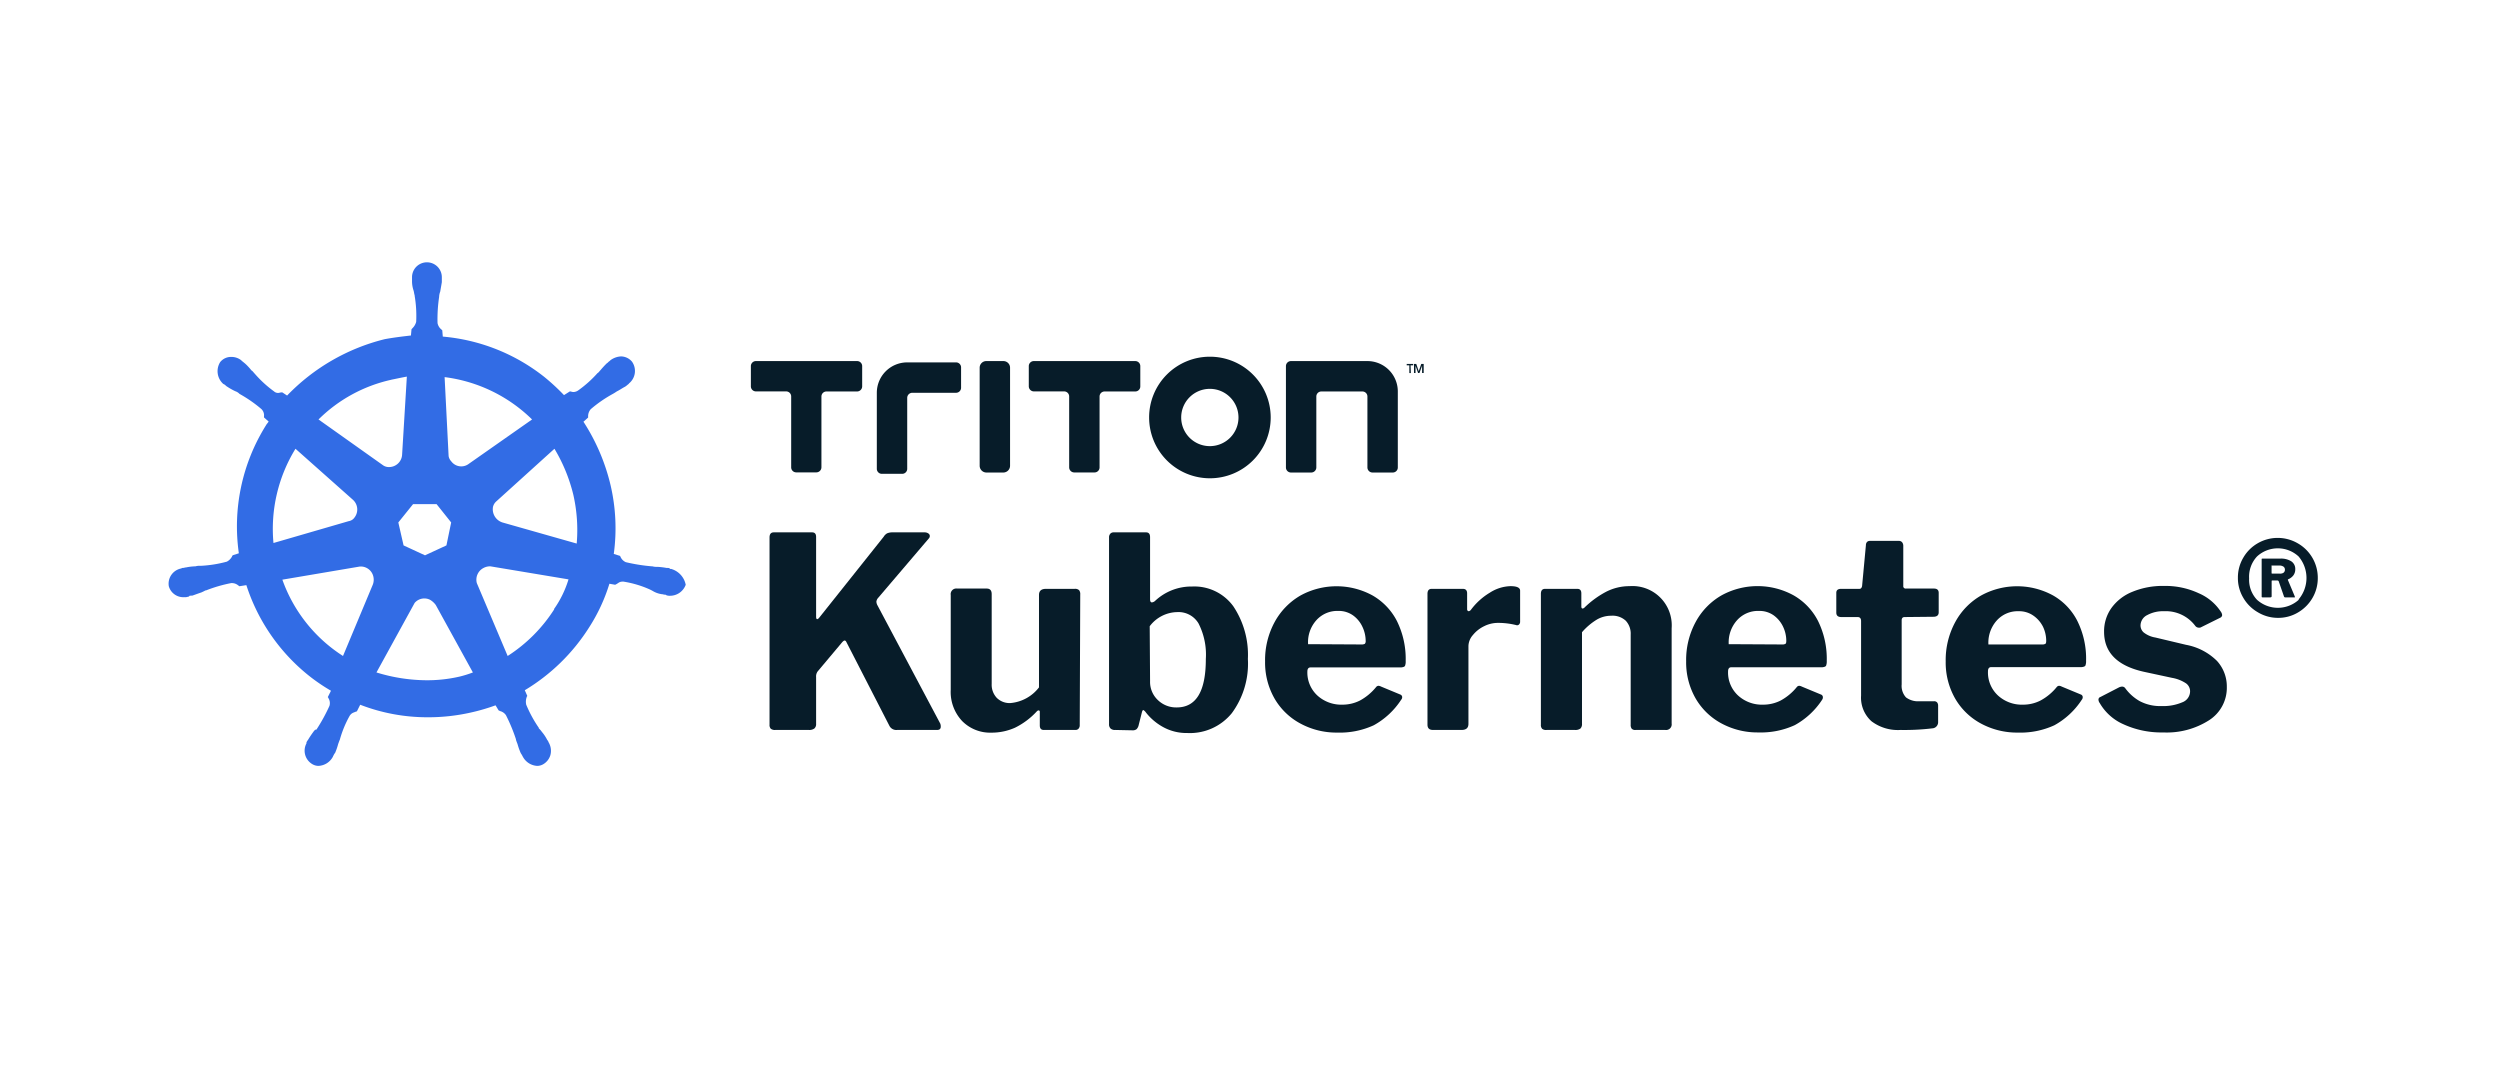 <svg xmlns="http://www.w3.org/2000/svg" id="Layer_1" width="343" height="147" data-name="Layer 1" viewBox="0 0 343 147"><defs><style>.cls-1{fill:#071c29}.cls-2{isolation:isolate}.cls-3{fill:#326ce5}</style></defs><title>triton-kubernetes</title><path d="M131.86,50.42V53.2a.69.69,0,0,1-.69.69h-6a.7.7,0,0,0-.7.7v9.73a.69.69,0,0,1-.69.69H121a.69.69,0,0,1-.7-.68h0V53.89a4.17,4.17,0,0,1,4.17-4.17h6.67a.69.69,0,0,1,.72.66Zm5.81-.88h-2.35a.91.91,0,0,0-.91.91h0V63.91a.93.93,0,0,0,.91.92h2.35a.93.93,0,0,0,.91-.92V50.45a.91.91,0,0,0-.91-.91Zm18.08,0h-13.9a.69.69,0,0,0-.7.68h0V53a.7.7,0,0,0,.7.7H146a.69.69,0,0,1,.69.69h0v9.73a.7.7,0,0,0,.7.7h2.78a.69.69,0,0,0,.69-.69h0V54.4a.69.69,0,0,1,.69-.69h4.21a.69.69,0,0,0,.69-.69h0V50.23a.69.69,0,0,0-.69-.69Zm-38.14,0h-13.9a.69.69,0,0,0-.69.69h0V53a.69.69,0,0,0,.68.7h4.15a.69.69,0,0,1,.7.68h0v9.73a.69.69,0,0,0,.68.7H112a.7.7,0,0,0,.7-.7V54.4a.69.69,0,0,1,.69-.69h4.2a.7.7,0,0,0,.7-.7V50.23A.69.69,0,0,0,117.61,49.54Zm58.82.69v13.9a.69.69,0,0,0,.68.7h2.79a.7.7,0,0,0,.7-.7V54.4a.69.69,0,0,1,.69-.69h5.63a.69.69,0,0,1,.69.69h0v9.73a.7.7,0,0,0,.7.7h2.78a.69.69,0,0,0,.69-.69h0V53.71a4.17,4.17,0,0,0-4.17-4.17H177.12a.69.69,0,0,0-.69.69ZM166,53.35a3.93,3.93,0,1,0,3.92,3.94h0A3.93,3.93,0,0,0,166,53.35m0-4.41a8.34,8.34,0,1,1-8.34,8.34h0A8.33,8.33,0,0,1,166,48.94Zm27.53,1.18h.36v-.19H193v.19h.36v1.06h.21Zm1.22,1.06.36-1h0v1h.22V49.93H195l-.35,1-.34-1H194v1.25h.21v-1h0l.35,1Z" class="cls-1"/><g class="cls-2"><g class="cls-2"><path d="M129.07,99.71c0,.29-.17.44-.52.44h-5.47a1.06,1.06,0,0,1-1.06-.58L116.13,88.1c-.07-.15-.15-.22-.25-.22s-.25.12-.44.36l-3.25,3.87a1.14,1.14,0,0,0-.22.77v6.43a.79.79,0,0,1-.24.64,1.18,1.18,0,0,1-.75.2h-4.6a.92.92,0,0,1-.62-.16.75.75,0,0,1-.18-.57V73.74c0-.46.19-.7.58-.7h5.26c.37,0,.55.21.55.63V84.59q0,.36.15.36c.07,0,.17-.07.29-.22l8.84-11.1a1.28,1.28,0,0,1,.47-.46,1.88,1.88,0,0,1,.77-.13h4.35a.88.88,0,0,1,.53.15.43.43,0,0,1,.2.33.5.5,0,0,1-.15.37l-7,8.21a1,1,0,0,0-.18.44,1.2,1.2,0,0,0,.11.44L129,99.27A1.06,1.06,0,0,1,129.07,99.71Z" class="cls-1"/></g><g class="cls-2"><path d="M142.55,94.31V81.63c0-.56.32-.84.95-.84h3.95a.8.8,0,0,1,.6.18.87.87,0,0,1,.16.59l-.07,17.93a.68.68,0,0,1-.16.48.54.54,0,0,1-.42.18h-4.35c-.37,0-.55-.21-.55-.62V97.74c0-.15,0-.23-.11-.26s-.17,0-.29.11a10.14,10.14,0,0,1-3,2.25,7.85,7.85,0,0,1-3.25.68,5.39,5.39,0,0,1-4-1.59,5.83,5.83,0,0,1-1.57-4.3v-13a.77.77,0,0,1,.87-.88h4.06c.46,0,.69.25.69.77V93.83a2.62,2.62,0,0,0,.7,1.92,2.49,2.49,0,0,0,1.86.71A5.54,5.54,0,0,0,142.55,94.31Z" class="cls-1"/><path d="M153,100.15a.86.86,0,0,1-.63-.2.78.78,0,0,1-.21-.6V73.74a.73.73,0,0,1,.17-.51.59.59,0,0,1,.46-.19h4.45c.37,0,.55.22.55.66v8.51c0,.3.09.44.26.44a.82.82,0,0,0,.4-.18,7.27,7.27,0,0,1,5.11-2,6.61,6.61,0,0,1,5.65,2.71,12,12,0,0,1,2,7.23,11.46,11.46,0,0,1-2.2,7.43,7.41,7.41,0,0,1-6.13,2.73,6.63,6.63,0,0,1-3.34-.84,7.7,7.7,0,0,1-2.43-2.12c-.13-.12-.21-.19-.26-.19s-.13.1-.18.3l-.44,1.75a1.16,1.16,0,0,1-.29.57.82.82,0,0,1-.55.16Zm4.79-6.68a3.42,3.42,0,0,0,1.08,2.59,3.6,3.6,0,0,0,2.57,1c2.68,0,4-2.21,4-6.65a9.41,9.41,0,0,0-1-4.87,3.18,3.18,0,0,0-2.9-1.56,4.82,4.82,0,0,0-3.8,1.94Z" class="cls-1"/><path d="M180.74,95.42a4.87,4.87,0,0,0,3.42,1.26,5.3,5.3,0,0,0,2.43-.57,7.44,7.44,0,0,0,2.24-1.88.46.46,0,0,1,.3-.14,1,1,0,0,1,.36.11l2.63,1.09a.39.39,0,0,1,.26.37.56.56,0,0,1-.15.36,10.52,10.52,0,0,1-3.76,3.49,11.15,11.15,0,0,1-5,1,10.35,10.35,0,0,1-5.07-1.25,9,9,0,0,1-3.55-3.45,9.94,9.94,0,0,1-1.28-5.06,10.91,10.91,0,0,1,1.32-5.42,9.37,9.37,0,0,1,3.56-3.64,10.29,10.29,0,0,1,9.85,0,8.52,8.52,0,0,1,3.36,3.52,11.72,11.72,0,0,1,1.2,5.48,1.65,1.65,0,0,1-.09.66c-.06.12-.24.19-.53.22H179.81c-.29,0-.44.19-.44.58A4.29,4.29,0,0,0,180.74,95.42Zm6-7a1,1,0,0,0,.52-.09.57.57,0,0,0,.11-.42,4.54,4.54,0,0,0-.44-1.9,4,4,0,0,0-1.28-1.57,3.37,3.37,0,0,0-2.05-.62,3.85,3.85,0,0,0-3,1.28,4.5,4.5,0,0,0-1.13,3.28Z" class="cls-1"/><path d="M195.85,99.42V81.48c0-.46.19-.69.58-.69h4.28c.38,0,.58.21.58.62v2.16a.31.31,0,0,0,.07.22.26.26,0,0,0,.15.07.5.5,0,0,0,.29-.18,9,9,0,0,1,2.6-2.36,5.51,5.51,0,0,1,2.84-.9c.88,0,1.32.21,1.32.62v4.24a.52.52,0,0,1-.15.4.37.37,0,0,1-.4.08,10.27,10.27,0,0,0-2.56-.3,4.24,4.24,0,0,0-1.84.46,4.49,4.49,0,0,0-1.53,1.21,2.37,2.37,0,0,0-.61,1.51V99.31c0,.56-.31.84-.95.84h-3.91C196.1,100.15,195.85,99.91,195.85,99.42Z" class="cls-1"/><path d="M211.59,100a.75.75,0,0,1-.18-.57V81.48c0-.46.19-.69.58-.69h4.42c.37,0,.55.21.55.62V83.2c0,.2.06.29.18.29a.42.42,0,0,0,.26-.14,12.79,12.79,0,0,1,3-2.18,7,7,0,0,1,3.18-.75,5.39,5.39,0,0,1,5.77,5.78V99.27a.77.77,0,0,1-.87.88h-4.06a.68.68,0,0,1-.54-.16.85.85,0,0,1-.15-.57V87.07a2.59,2.59,0,0,0-.68-1.91,2.65,2.65,0,0,0-2-.68,3.86,3.86,0,0,0-2,.55,8.61,8.61,0,0,0-2,1.71V99.31a.85.85,0,0,1-.21.64,1.13,1.13,0,0,1-.74.2h-3.9A.87.87,0,0,1,211.59,100Z" class="cls-1"/></g><g class="cls-2"><path d="M238.46,95.42a4.85,4.85,0,0,0,3.42,1.26,5.3,5.3,0,0,0,2.43-.57,7.44,7.44,0,0,0,2.24-1.88.46.46,0,0,1,.29-.14.94.94,0,0,1,.37.11l2.63,1.09a.39.39,0,0,1,.26.37A.56.56,0,0,1,250,96a10.52,10.52,0,0,1-3.76,3.49,11.15,11.15,0,0,1-5,1,10.39,10.39,0,0,1-5.08-1.25,9,9,0,0,1-3.54-3.45,9.94,9.94,0,0,1-1.28-5.06,10.91,10.91,0,0,1,1.32-5.42,9.3,9.3,0,0,1,3.56-3.64,10.27,10.27,0,0,1,9.84,0,8.48,8.48,0,0,1,3.37,3.52,11.72,11.72,0,0,1,1.2,5.48,1.65,1.65,0,0,1-.09.66c-.06.12-.24.19-.53.22H237.53c-.29,0-.44.19-.44.58A4.29,4.29,0,0,0,238.46,95.42Zm6-7a.9.9,0,0,0,.51-.09c.08-.06.11-.2.11-.42a4.52,4.52,0,0,0-.43-1.9,4.08,4.08,0,0,0-1.28-1.57,3.37,3.37,0,0,0-2.05-.62,3.84,3.84,0,0,0-3,1.28,4.55,4.55,0,0,0-1.14,3.28Z" class="cls-1"/></g><g class="cls-2"><path d="M261.32,84.66c-.27,0-.41.15-.41.44v8.8a2.33,2.33,0,0,0,.59,1.78,2.74,2.74,0,0,0,1.86.53h2a.53.53,0,0,1,.41.16.7.7,0,0,1,.14.46l0,2.22a.84.84,0,0,1-.8.88,32.06,32.06,0,0,1-4.35.22,6,6,0,0,1-4-1.2,4.35,4.35,0,0,1-1.42-3.51V85.21c0-.37-.16-.55-.48-.55h-2.23c-.46,0-.69-.2-.69-.62v-2.7c0-.37.22-.55.66-.55h2.52c.19,0,.31-.13.36-.4l.52-5.56c0-.41.23-.62.54-.62h4a.56.56,0,0,1,.43.19.78.78,0,0,1,.16.51v5.48a.32.32,0,0,0,.36.36h3.84c.44,0,.66.2.66.59V84c0,.42-.25.62-.73.62Z" class="cls-1"/></g><g class="cls-2"><path d="M274.12,95.42a4.85,4.85,0,0,0,3.42,1.26,5.23,5.23,0,0,0,2.42-.57,7.35,7.35,0,0,0,2.25-1.88.46.46,0,0,1,.29-.14.94.94,0,0,1,.37.11l2.63,1.09a.38.38,0,0,1,.25.37.55.55,0,0,1-.14.36,10.52,10.52,0,0,1-3.76,3.49,11.15,11.15,0,0,1-5,1,10.39,10.39,0,0,1-5.08-1.25,9,9,0,0,1-3.54-3.45,9.94,9.94,0,0,1-1.28-5.06,10.91,10.91,0,0,1,1.32-5.42,9.3,9.3,0,0,1,3.56-3.64,10.27,10.27,0,0,1,9.84,0A8.4,8.4,0,0,1,285,85.17a11.6,11.6,0,0,1,1.21,5.48,1.65,1.65,0,0,1-.09.66c-.06.12-.24.19-.53.22H273.19c-.29,0-.44.19-.44.58A4.29,4.29,0,0,0,274.12,95.42Zm6-7a.9.9,0,0,0,.51-.09c.08-.06.11-.2.11-.42a4.52,4.52,0,0,0-.43-1.9A4.08,4.08,0,0,0,279,84.48a3.39,3.39,0,0,0-2.05-.62,3.84,3.84,0,0,0-3,1.28,4.55,4.55,0,0,0-1.14,3.28Z" class="cls-1"/><path d="M296.9,83.86a4.52,4.52,0,0,0-2.3.53,1.61,1.61,0,0,0-.92,1.44,1.29,1.29,0,0,0,.42.93,3.51,3.51,0,0,0,1.63.71l4.2,1a8.09,8.09,0,0,1,4.24,2.21,5.19,5.19,0,0,1,1.35,3.56,5.28,5.28,0,0,1-2.41,4.56,10.78,10.78,0,0,1-6.32,1.69,12.44,12.44,0,0,1-5.45-1.12,7,7,0,0,1-3.25-2.9.85.85,0,0,1-.18-.48.37.37,0,0,1,.26-.36l2.48-1.28a1.15,1.15,0,0,1,.51-.15.53.53,0,0,1,.4.19,6.34,6.34,0,0,0,2,1.8,6,6,0,0,0,3.05.68,6.56,6.56,0,0,0,2.79-.51,1.62,1.62,0,0,0,1.08-1.5,1.35,1.35,0,0,0-.55-1.1A5.05,5.05,0,0,0,298,93l-3.76-.81q-5.56-1.2-5.56-5.51a5.5,5.5,0,0,1,1-3.25,6.52,6.52,0,0,1,2.87-2.23,10.9,10.9,0,0,1,4.38-.81,10.78,10.78,0,0,1,4.73,1,6.82,6.82,0,0,1,3,2.48,1,1,0,0,1,.22.52.43.43,0,0,1-.26.36L302,86.05a.5.5,0,0,1-.29.07.65.65,0,0,1-.55-.29A5.05,5.05,0,0,0,296.9,83.86Z" class="cls-1"/></g><g class="cls-2"><path d="M309.77,84a5.42,5.42,0,0,1-2-2,5.27,5.27,0,0,1-.73-2.73,5.33,5.33,0,0,1,.73-2.74,5.4,5.4,0,0,1,2-2,5.47,5.47,0,0,1,5.46,0A5.44,5.44,0,0,1,318,79.31a5.37,5.37,0,0,1-.73,2.73,5.5,5.5,0,0,1-2,2,5.27,5.27,0,0,1-2.73.73A5.33,5.33,0,0,1,309.77,84Zm5.6-1.76a4.56,4.56,0,0,0,0-5.89,4.2,4.2,0,0,0-5.71,0,4.08,4.08,0,0,0-1.08,3,4,4,0,0,0,1.08,2.94,4.28,4.28,0,0,0,5.73,0Zm-.56-.28a.12.12,0,0,1-.11,0h-1.16a.17.17,0,0,1-.18-.13l-.73-2.1a.26.26,0,0,0-.21-.09h-.66a.08.08,0,0,0-.09.09v2.07c0,.11-.07.16-.21.16h-1c-.11,0-.16,0-.16-.13V76.77c0-.09,0-.13.11-.13h2.42a2.66,2.66,0,0,1,1.53.37,1.24,1.24,0,0,1,.55,1.09,1.37,1.37,0,0,1-.29.88,1.73,1.73,0,0,1-.71.51.11.11,0,0,0,0,.11l.94,2.24A.19.19,0,0,1,314.81,82Zm-1.52-3.38a.48.48,0,0,0,.2-.42.5.5,0,0,0-.2-.42,1,1,0,0,0-.57-.15h-1a.06.06,0,0,0-.06,0,.19.19,0,0,0,0,.08v.89c0,.09,0,.14.09.14h1A.92.92,0,0,0,313.29,78.59Z" class="cls-1"/></g></g><path d="M92.09,78.06c-.14,0-.21,0-.21-.07s-.29-.07-.43-.07a9.44,9.44,0,0,0-1.29-.15,2,2,0,0,1-.65-.07h-.07a24,24,0,0,1-3.58-.57,1.41,1.41,0,0,1-.72-.72c0-.07-.07-.07-.07-.14L84.21,76a26,26,0,0,0-.43-9.39,27.68,27.68,0,0,0-3.73-8.75l.64-.57v-.15a1.47,1.47,0,0,1,.36-1,17.65,17.65,0,0,1,3-2.08c.2-.11.39-.23.58-.36.43-.21.71-.43,1.14-.65a3.44,3.44,0,0,0,.36-.28c.07-.07.15-.07.15-.15a2.2,2.2,0,0,0,.43-3,2,2,0,0,0-1.51-.72,2.64,2.64,0,0,0-1.43.51l-.15.14c-.14.07-.21.22-.36.29a12.62,12.62,0,0,0-.86.93c-.14.14-.28.36-.43.43a15.71,15.71,0,0,1-2.65,2.37,1.16,1.16,0,0,1-.57.21.91.91,0,0,1-.43-.07h-.15l-.79.5a29.41,29.41,0,0,0-2.72-2.51,26.06,26.06,0,0,0-13.91-5.52l-.07-.86-.15-.14a1.46,1.46,0,0,1-.5-.86,20.55,20.55,0,0,1,.22-3.59v-.07A2.44,2.44,0,0,1,60.4,40c.07-.43.14-.79.22-1.29v-.64A2,2,0,1,0,56.53,38v.57a4.05,4.05,0,0,0,.21,1.29c.07.22.07.43.15.65v.07a16.49,16.49,0,0,1,.21,3.58,1.92,1.92,0,0,1-.5.86l-.14.15-.08.86c-1.22.14-2.36.28-3.58.5a27.91,27.91,0,0,0-13.41,7.74l-.65-.43H38.6c-.14,0-.29.07-.43.07a.81.81,0,0,1-.57-.21,15.8,15.8,0,0,1-2.66-2.44c-.14-.14-.28-.36-.43-.43a8.39,8.39,0,0,0-.86-.93l-.35-.29c-.08-.07-.15-.07-.15-.14a2.19,2.19,0,0,0-1.43-.5,1.89,1.89,0,0,0-1.51.71,2.34,2.34,0,0,0,.43,3c.07,0,.07.07.14.07s.22.21.36.28a8.69,8.69,0,0,0,1.15.65,1.42,1.42,0,0,1,.57.36,18.24,18.24,0,0,1,3,2.08,1.18,1.18,0,0,1,.36,1v.15l.64.57c-.14.21-.29.36-.36.5a26.14,26.14,0,0,0-3.73,17.57l-.86.28c0,.08-.07.08-.07.15a1.67,1.67,0,0,1-.72.72,16.7,16.7,0,0,1-3.58.57h-.07a2,2,0,0,0-.65.07,7.09,7.09,0,0,0-1.29.15c-.14,0-.29.07-.43.07a.29.29,0,0,0-.22.07,2.13,2.13,0,0,0-1.72,2.44,2.07,2.07,0,0,0,2.16,1.5,1.07,1.07,0,0,0,.5-.07c.07,0,.14,0,.14-.07s.29-.07.43-.07c.43-.15.79-.29,1.22-.43A6.45,6.45,0,0,0,28.2,81h.08a19.38,19.38,0,0,1,3.44-1h.14a1.37,1.37,0,0,1,.86.35c.07,0,.07.08.14.08l.94-.15a26.17,26.17,0,0,0,8.74,12.55,25.33,25.33,0,0,0,2.87,1.94l-.43.86c0,.07.07.07.07.14a1.29,1.29,0,0,1,.15,1.08A24.05,24.05,0,0,1,43.48,100v.07c-.22,0-.36.15-.5.36a12.66,12.66,0,0,0-.72,1.08,1.65,1.65,0,0,0-.22.36.2.2,0,0,1,0,.13,2.14,2.14,0,0,0,.86,2.87,1.66,1.66,0,0,0,.79.21,2.37,2.37,0,0,0,2-1.29.27.27,0,0,1,.07-.14,1.34,1.34,0,0,1,.22-.36,8.79,8.79,0,0,0,.42-1.22c.08-.21.15-.43.22-.57a14.62,14.62,0,0,1,1.36-3.3c.29-.43.58-.43.86-.57.08,0,.08,0,.15-.08l.43-.86a25.58,25.58,0,0,0,9.32,1.72,26.46,26.46,0,0,0,5.81-.64,27.11,27.11,0,0,0,3.44-1l.43.71c.07,0,.07,0,.14.07a1.36,1.36,0,0,1,.86.58,23.18,23.18,0,0,1,1.37,3.3v.07q.09.28.21.57a8.83,8.83,0,0,0,.43,1.22c.07.14.14.22.22.36a.27.27,0,0,0,.07.14,2.37,2.37,0,0,0,2,1.29,1.66,1.66,0,0,0,.78-.21,2.16,2.16,0,0,0,1-1.22,2.25,2.25,0,0,0-.15-1.65c0-.07-.07-.07-.07-.14a1.31,1.31,0,0,0-.21-.36,5.64,5.64,0,0,0-.72-1.08,3.43,3.43,0,0,0-.43-.5v-.07a17.26,17.26,0,0,1-1.72-3.16,1.86,1.86,0,0,1,.07-1.07c0-.07.07-.07.07-.15L72,94.7a26.69,26.69,0,0,0,8.82-8.61,24.1,24.1,0,0,0,2.79-6l.79.14c.07,0,.07-.07.14-.07.29-.14.43-.36.86-.36h.15a14.28,14.28,0,0,1,3.44,1h0a6.27,6.27,0,0,1,.58.29,3.25,3.25,0,0,0,1.21.43c.15,0,.29.07.43.07a.27.27,0,0,1,.22.08,1.41,1.41,0,0,0,.5.07,2.29,2.29,0,0,0,2.15-1.51A2.82,2.82,0,0,0,92.09,78.06ZM73,57.55l-8.8,6.17a1.7,1.7,0,0,1-2.29-.43,1.34,1.34,0,0,1-.36-.72L61,51.74A20.84,20.84,0,0,1,73,57.55ZM56.67,69.17H59.9l2,2.51-.65,3.15-2.94,1.36-2.94-1.36-.72-3.15Zm-3-17.07c.72-.14,1.36-.29,2.15-.43l-.65,10.69a1.79,1.79,0,0,1-1.79,1.72,1.39,1.39,0,0,1-.79-.22L43.7,57.55a20.45,20.45,0,0,1,10-5.45ZM40.54,61.57l7.88,7A1.79,1.79,0,0,1,48.64,71a1.17,1.17,0,0,1-.79.5l-10.33,3A21,21,0,0,1,40.54,61.57ZM51.15,80.21,47.06,90a20.6,20.6,0,0,1-8.32-10.47l10.62-1.8a1.77,1.77,0,0,1,1.86,1.36A1.87,1.87,0,0,1,51.15,80.21Zm11.9,12.62a19.74,19.74,0,0,1-4.66.5,23.67,23.67,0,0,1-6.74-1.07l5.24-9.54A1.75,1.75,0,0,1,59,82.29a2.59,2.59,0,0,1,.79.72l5.09,9.25A14.89,14.89,0,0,1,63.05,92.83Zm13-9.25A21.07,21.07,0,0,1,69.65,90L65.42,80a1.81,1.81,0,0,1,.93-2.08,1.9,1.9,0,0,1,.93-.22L78,79.49a14.26,14.26,0,0,1-2,4.09Zm3.09-9-10.21-2.9a1.9,1.9,0,0,1-1.29-2.15,1.48,1.48,0,0,1,.43-.72l8-7.24a22.58,22.58,0,0,1,2.59,6.31,21.81,21.81,0,0,1,.46,6.74Z" class="cls-3"/></svg>